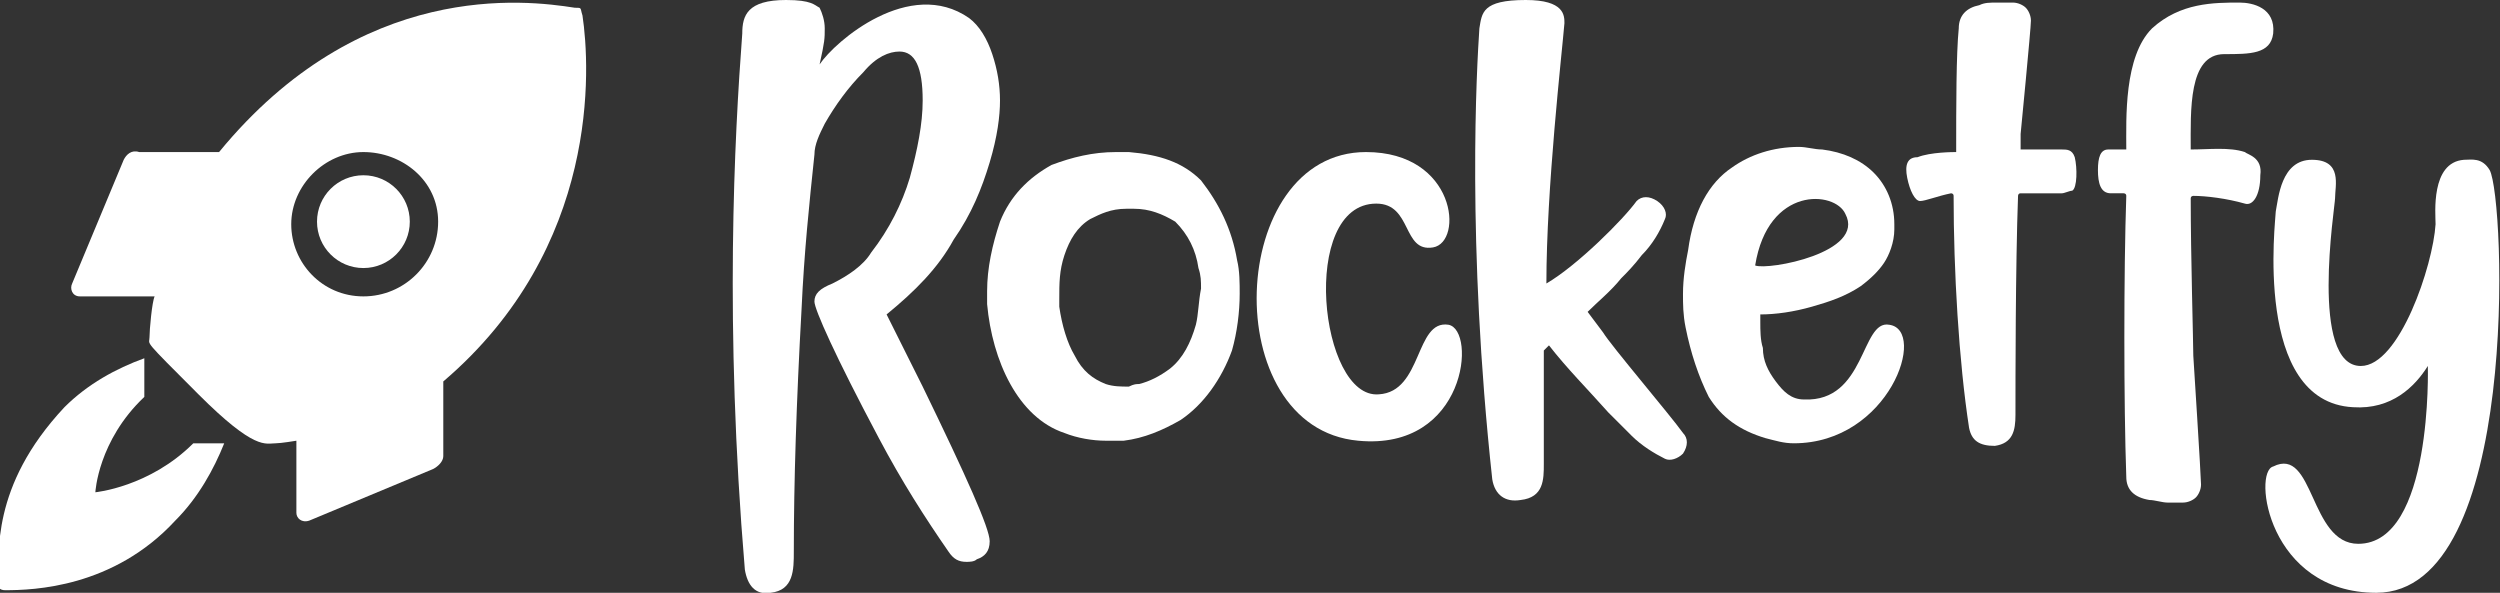 <?xml version="1.0" encoding="utf-8"?>
<!-- Generator: Adobe Illustrator 27.3.1, SVG Export Plug-In . SVG Version: 6.00 Build 0)  -->
<svg version="1.1" id="Capa_1" xmlns="http://www.w3.org/2000/svg" xmlns:xlink="http://www.w3.org/1999/xlink" x="0px" y="0px"
	 viewBox="0 0 97 23" style="enable-background:new 0 0 97 23;" xml:space="preserve">
<rect x="0" y="0" width="97" height="23" fill="#333333" stroke="none"/>
<style type="text/css">
	.st0{fill:#FFFFFF;}
</style>
<g>
	<g>
		<g>
			<path class="st0" d="M34.4,12.2c1.1-0.9,2-1.8,2.6-2.9c0.7-1,1.1-2,1.4-3c0.3-1,0.4-1.8,0.4-2.4c0-0.6-0.1-1.2-0.3-1.8
				s-0.5-1.1-0.9-1.4c-2.3-1.6-5.2,0.9-5.8,1.8C32,1.6,32,1.5,32,1.1c0-0.3-0.1-0.6-0.2-0.8C31.6,0.2,31.5,0,30.5,0
				c-1.5,0-1.7,0.6-1.7,1.3c-0.3,4-0.7,11.3,0.1,20.8c0.1,0.6,0.4,1,1,0.9c0.9-0.1,0.9-0.9,0.9-1.6c0-2.7,0.1-5.8,0.3-9.4
				c0.1-2.2,0.3-4.1,0.5-6c0-0.4,0.2-0.8,0.4-1.2c0.4-0.7,0.9-1.4,1.5-2C34,2.2,34.5,2,34.9,2c0.6,0,0.9,0.6,0.9,1.9
				c0,0.9-0.2,1.9-0.5,3c-0.3,1-0.8,2-1.5,2.9c-0.3,0.5-0.9,0.9-1.5,1.2c-0.5,0.2-0.7,0.4-0.7,0.7c0,0.3,0.8,2.1,2.5,5.3
				c0.9,1.7,1.8,3.1,2.7,4.4c0.2,0.3,0.4,0.4,0.7,0.4c0.1,0,0.3,0,0.4-0.1c0.3-0.1,0.5-0.3,0.5-0.7c0-0.5-0.9-2.5-2.6-6L34.4,12.2z"
				/>
		</g>
		<g>
			<path class="st0" d="M46.6,7c-0.7-0.7-1.6-1-2.8-1.1h-0.5c-0.9,0-1.7,0.2-2.5,0.5c-0.9,0.5-1.6,1.2-2,2.2
				c-0.3,0.9-0.5,1.8-0.5,2.7c0,0.2,0,0.3,0,0.5c0.1,1.1,0.4,2.2,0.9,3.1c0.5,0.9,1.2,1.6,2.1,1.9c0.5,0.2,1.1,0.3,1.6,0.3
				c0.2,0,0.5,0,0.7,0c0.8-0.1,1.5-0.4,2.2-0.8c0.9-0.6,1.6-1.6,2-2.7c0.2-0.7,0.3-1.5,0.3-2.2c0-0.4,0-0.9-0.1-1.3
				C47.8,8.9,47.3,7.9,46.6,7z M46.4,12.6c-0.2,0.7-0.5,1.3-1,1.7c-0.4,0.3-0.8,0.5-1.2,0.6c-0.1,0-0.2,0-0.4,0.1
				c-0.3,0-0.6,0-0.9-0.1c-0.5-0.2-0.9-0.5-1.2-1.1c-0.3-0.5-0.5-1.2-0.6-1.9c0-0.1,0-0.2,0-0.3c0-0.6,0-1.1,0.2-1.7
				c0.2-0.6,0.5-1.1,1-1.4c0.4-0.2,0.8-0.4,1.4-0.4l0.3,0c0.6,0,1.1,0.2,1.6,0.5c0.5,0.5,0.8,1.1,0.9,1.8c0.1,0.3,0.1,0.5,0.1,0.8
				C46.5,11.7,46.5,12.2,46.4,12.6z"/>
		</g>
		<g>
			<path class="st0" d="M56.2,12.6c-1.3-0.2-1,2.6-2.7,2.7c-2.3,0.2-3.1-7.4-0.1-7.4c1.4,0,1,1.9,2.2,1.7c1.2-0.2,0.9-3.7-2.6-3.7
				c-5.4,0-5.8,10.7-0.3,11.2C56.9,17.5,57.3,12.8,56.2,12.6z"/>
		</g>
		<g>
			<path class="st0" d="M73.3,12.6c-1.1-0.2-0.9,3-3.3,2.9c-0.5,0-0.8-0.3-1.1-0.7c-0.3-0.4-0.5-0.8-0.5-1.3c-0.1-0.3-0.1-0.7-0.1-1
				v-0.3c0.6,0,1.3-0.1,2-0.3c0.7-0.2,1.3-0.4,1.9-0.8c0.4-0.3,0.7-0.6,0.9-0.9s0.4-0.8,0.4-1.3V8.7c0-0.8-0.3-1.5-0.8-2
				c-0.5-0.5-1.2-0.8-2-0.9c-0.3,0-0.6-0.1-0.9-0.1c-1,0-1.9,0.3-2.6,0.8c-0.9,0.6-1.5,1.7-1.7,3.2c-0.1,0.5-0.2,1.1-0.2,1.7
				c0,0.4,0,0.8,0.1,1.3c0.2,1,0.5,1.9,0.9,2.7c0.5,0.8,1.2,1.3,2.2,1.6c0.4,0.1,0.7,0.2,1.1,0.2C73.3,17.2,74.8,12.8,73.3,12.6z
				 M71.6,8.3c0.8,1.5-3,2.2-3.5,2C68.6,7.2,71.2,7.4,71.6,8.3z"/>
		</g>
		<g>
			<path class="st0" d="M96.6,6.6c-0.3-0.5-0.7-0.4-1-0.4c-1.3,0.1-1.1,2.1-1.1,2.5c-0.1,1.6-1.4,5.5-2.9,5.5c-2,0-1-6.2-1-6.5
				c0-0.5,0.3-1.5-0.9-1.5c-1.2,0-1.3,1.5-1.4,2c0,0.3-0.9,7.4,3,7.6c1.5,0.1,2.4-0.8,2.9-1.6c0,0,0.2,6.9-2.7,6.9
				c-1.9,0-1.7-3.8-3.3-3C87.4,18.3,88,23,92.2,23C97.8,23,97.2,7.7,96.6,6.6z"/>
		</g>
		<g>
			<path class="st0" d="M62.2,12.9c0,0-0.3-0.4-0.6-0.8c0.4-0.4,0.9-0.8,1.3-1.3c0.2-0.2,0.5-0.5,0.8-0.9c0.4-0.4,0.7-0.9,0.9-1.4
				c0.1-0.2,0-0.5-0.3-0.7c-0.3-0.2-0.6-0.2-0.8,0C63,8.5,61.2,10.3,60,11c0-3.7,0.6-8.9,0.7-10.1c0-0.3,0-0.9-1.5-0.9
				c-1.7,0-1.7,0.5-1.8,1.1c-0.1,1.5-0.5,8.3,0.5,17.5c0.1,0.6,0.5,0.9,1.1,0.8c0.9-0.1,0.9-0.8,0.9-1.4c0-0.7,0-3,0-4.4
				c0.1-0.1,0.1-0.1,0.2-0.2c0.7,0.9,1.5,1.7,2.3,2.6c0.2,0.2,0.5,0.5,0.9,0.9c0.4,0.4,0.9,0.7,1.3,0.9c0.2,0.1,0.5,0,0.7-0.2
				c0.2-0.3,0.2-0.6,0-0.8C64.8,16.1,62.5,13.4,62.2,12.9z"/>
		</g>
		<g>
			<path class="st0" d="M80.5,6.1c-0.1-0.3-0.3-0.3-0.5-0.3c-0.6,0-1.1,0-1.6,0c0-0.2,0-0.5,0-0.6c0,0,0.4-4.1,0.4-4.4
				c0-0.2-0.1-0.4-0.2-0.5c-0.1-0.1-0.3-0.2-0.5-0.2c-0.2,0-0.4,0-0.6,0c-0.3,0-0.5,0-0.7,0.1c-0.5,0.1-0.8,0.4-0.8,0.9
				c-0.1,1-0.1,3-0.1,4.8c-0.1,0-1,0-1.5,0.2C74,6.1,73.9,6.4,74,6.9c0.1,0.5,0.3,0.9,0.5,0.9c0.2,0,0.7-0.2,1.2-0.3
				c0,0,0.1,0,0.1,0.1c0,2.9,0.2,6.4,0.6,9c0.1,0.5,0.4,0.7,1,0.7c0.7-0.1,0.8-0.6,0.8-1.2c0-1.3,0-5.8,0.1-8.5c0,0,0-0.1,0.1-0.1
				c0.3,0,1.5,0,1.6,0c0.1,0,0.3-0.1,0.4-0.1C80.6,7.3,80.6,6.5,80.5,6.1z"/>
		</g>
		<g>
			<path class="st0" d="M87.1,5.9c-0.6-0.2-1.4-0.1-2.1-0.1c0-1.5-0.1-3.7,1.3-3.7c1,0,1.8,0,1.9-0.8c0.1-1-0.8-1.2-1.3-1.2
				c-1,0-2.3,0-3.4,1c-1.1,1.1-1,3.5-1,4.7c0,0-0.4,0-0.7,0c-0.3,0-0.4,0.3-0.4,0.8c0,0.5,0.1,0.9,0.5,0.9h0.5c0,0,0.1,0,0.1,0.1
				c-0.1,2.9-0.1,8.1,0,10.9c0,0.5,0.3,0.8,0.9,0.9c0.2,0,0.5,0.1,0.7,0.1c0.2,0,0.4,0,0.6,0c0.2,0,0.4-0.1,0.5-0.2
				c0.1-0.1,0.2-0.3,0.2-0.5c0-0.3-0.3-5-0.3-5c0-0.5-0.1-3.9-0.1-6.1c0-0.1,0.1-0.1,0.1-0.1c0.5,0,1.3,0.1,2,0.3
				c0.3,0.1,0.6-0.3,0.6-1.1C87.8,6.1,87.2,6,87.1,5.9z"/>
		</g>
	</g>
	<g>
		<g>
			<path class="st0" d="M3.7,19.1c0,0,0.1-2,1.9-3.7v-1.5c-1.1,0.4-2.2,1-3.1,1.9c-2.9,3.1-2.5,5.7-2.6,6.8c0,0.2,0.1,0.3,0.3,0.3
				c1.1,0,4.2-0.1,6.6-2.7c0.9-0.9,1.5-2,1.9-3H7.5C5.8,18.9,3.7,19.1,3.7,19.1z"/>
		</g>
		<g>
			<path class="st0" d="M22.6,0.6c-0.1-0.3,0-0.3-0.3-0.3c-1.9-0.3-8.3-1.1-13.8,5.6l-3.1,0C5.1,5.8,4.9,6,4.8,6.2l-2,4.8
				c-0.1,0.2,0,0.5,0.3,0.5l2.9,0c-0.1,0.2-0.2,1.3-0.2,1.6c0,0.3-0.3,0,1.9,2.2c2.2,2.2,2.6,1.9,3,1.9c0.2,0,0.8-0.1,0.8-0.1l0,2.8
				c0,0.2,0.2,0.4,0.5,0.3l4.8-2c0.2-0.1,0.4-0.3,0.4-0.5c0,0,0-2.9,0-2.9C23.3,9.6,22.9,2.6,22.6,0.6z M14.1,11.5
				c-1.6,0-2.8-1.3-2.8-2.8s1.3-2.8,2.8-2.8S17,7,17,8.6S15.7,11.5,14.1,11.5z"/>
		</g>
		<g>
			<circle class="st0" cx="14.1" cy="8.6" r="1.8"/>
		</g>
	</g>
</g>
</svg>
